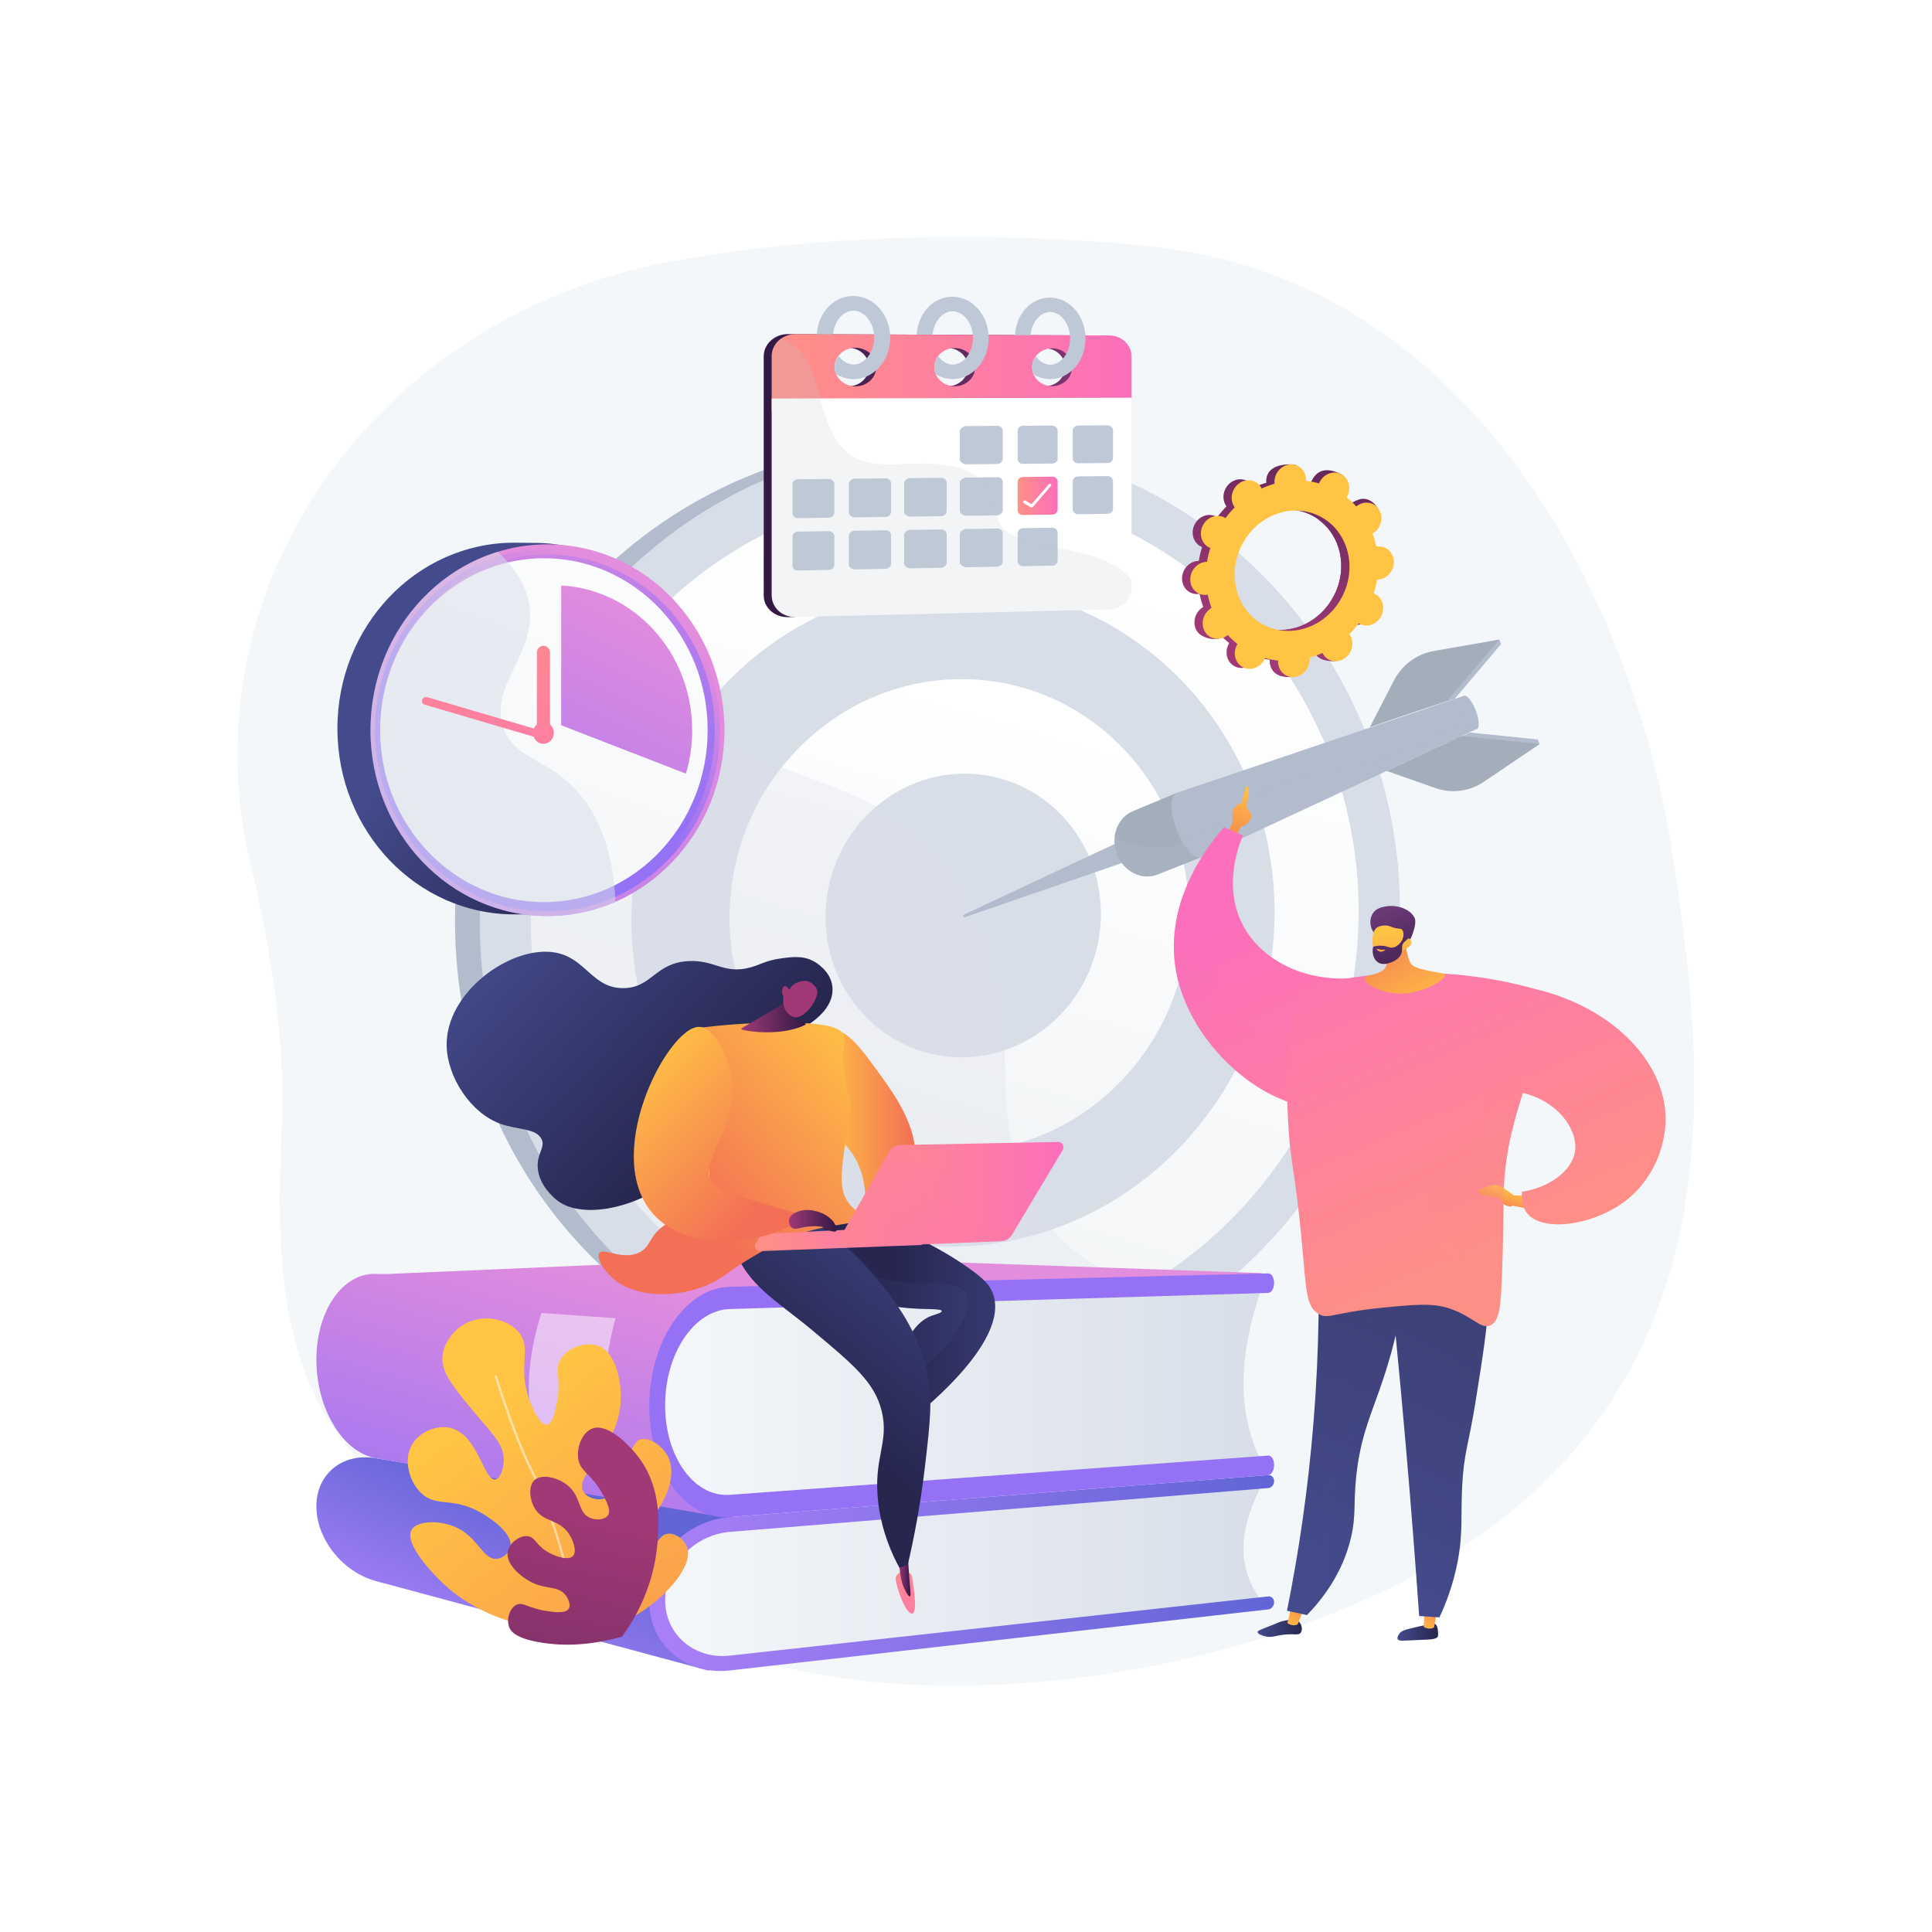 <?xml version="1.0" encoding="utf-8"?>
<!-- Generator: Adobe Illustrator 27.5.0, SVG Export Plug-In . SVG Version: 6.00 Build 0)  -->
<svg version="1.1" xmlns="http://www.w3.org/2000/svg" xmlns:xlink="http://www.w3.org/1999/xlink" x="0px" y="0px"
	 viewBox="0 0 3710 3710" style="enable-background:new 0 0 3710 3710;" xml:space="preserve">
<g id="Background">
	<g>
		<g>
			<rect style="fill:#FFFFFF;" width="3710" height="3710"/>
		</g>
	</g>
</g>
<g id="Illustration">
	<g>
		<path style="fill:#F4F7FA;" d="M3212.417,1643.318c-75.831-496.347-386.736-1106.144-1000.962-1169.96
			c0,0-466.35-56.724-926.069,29.247c-272.844,51.024-512.087,202.911-663.47,421.212
			c-151.385,218.3-201.952,484.487-140.583,738.264c39.859,164.83,66.794,335.423,59.402,504.796
			c-12.865,294.778-5.463,569.931,280.612,745.728c255.432,156.968,576.897,295.407,883.579,319.655
			c208.419,16.479,442.148-10.188,643.024-64.449C3371.661,2891.274,3288.247,2139.664,3212.417,1643.318z"/>
		<g>
			<g>
				<path style="fill:#B2BCCC;" d="M2640.83,1748.481c0,474.706-362.362,884.442-834.281,916.883
					c-501.907,34.502-932.81-366.15-932.81-896.919s430.902-941.157,932.81-917.996
					C2278.468,872.226,2640.83,1273.774,2640.83,1748.481z"/>
				<path style="fill:#D8DEE8;" d="M2688.448,1748.481c0,474.706-362.362,884.442-834.281,916.883
					c-501.907,34.502-932.81-366.15-932.81-896.919s430.902-941.157,932.81-917.996
					C2326.085,872.226,2688.448,1273.774,2688.448,1748.481z"/>
				<g style="opacity:0.3;">
					<path style="fill:#D8DEE8;" d="M2020.223,2361.002c-170.444-193.71-9.383-442.248-187.964-683.567
						c-165.712-223.93-398.954-144.673-578.628-380.733c-38.302-50.323-66.225-104.611-86.141-160.427
						c-152.245,164.752-246.134,386.947-246.134,632.17c0,530.769,430.902,931.421,932.81,896.919
						c173.76-11.945,332.227-74.731,462.819-171.918C2170.788,2480.045,2078.85,2427.632,2020.223,2361.002z"/>
				</g>
				<linearGradient id="SVGID_1_" gradientUnits="userSpaceOnUse" x1="2021.296" y1="1040.17" x2="1354.999" y2="3346.586">
					<stop  offset="0" style="stop-color:#FFFFFF"/>
					<stop  offset="0.996" style="stop-color:#EBEFF2"/>
				</linearGradient>
				<path style="fill:url(#SVGID_1_);" d="M2609.006,1749.378c0,429.504-328.84,798.402-754.84,825.24
					c-450.286,28.367-834.6-332.395-834.6-807.283s384.314-844.334,834.6-826.141
					C2280.166,958.406,2609.006,1319.874,2609.006,1749.378z"/>
				<path style="opacity:0.3;fill:#D8DEE8;" d="M1854.166,2574.618c124.894-7.868,241.179-44.973,343.019-103.828
					c-79.728-24.305-136.367-63.65-176.962-109.787c-170.444-193.71-9.383-442.248-187.964-683.567
					c-165.712-223.93-398.954-144.673-578.628-380.733c-15.827-20.795-29.86-42.281-42.316-64.271
					c-119.429,144.283-191.749,330.85-191.749,534.904C1019.566,2242.222,1403.88,2602.985,1854.166,2574.618z"/>
				<path style="fill:#D8DEE8;" d="M2447.565,1751.202c0,337.644-260.067,624.754-593.399,641.924
					c-348.018,17.926-641.601-262.9-641.601-627.972s293.583-652.531,641.601-642.469
					C2187.497,1132.323,2447.565,1413.558,2447.565,1751.202z"/>
				<path style="opacity:0.3;fill:#D8DEE8;" d="M1832.259,1677.435c-141.367-191.031-331.679-161.476-496.241-295.106
					c-77.493,107.059-123.453,239.485-123.453,382.825c0,365.071,293.583,645.898,641.601,627.972
					c57.961-2.985,113.642-14.1,166.057-32.124h0C1849.779,2167.292,2010.84,1918.754,1832.259,1677.435z"/>
				
					<linearGradient id="SVGID_00000042733885613341621280000015740163202516749488_" gradientUnits="userSpaceOnUse" x1="1956.892" y1="1359.426" x2="1587.089" y2="2639.514">
					<stop  offset="0" style="stop-color:#FFFFFF"/>
					<stop  offset="0.996" style="stop-color:#EBEFF2"/>
				</linearGradient>
				<path style="fill:url(#SVGID_00000042733885613341621280000015740163202516749488_);" d="M2282.621,1753.066
					c0,243.791-188.917,448.983-428.455,458.569c-247.029,9.886-453.029-190.837-453.029-448.61s206-463.151,453.029-458.847
					C2093.704,1308.351,2282.621,1509.275,2282.621,1753.066z"/>
				<path style="opacity:0.3;fill:#D8DEE8;" d="M1501.323,1473.764c-62.568,79.035-100.186,179.701-100.186,289.26
					c0,257.774,206,458.497,453.029,448.611c30.513-1.221,60.185-5.612,88.732-12.824
					c-31.618-161.734,21.534-342.769-110.638-521.376C1736.577,1548.138,1618.633,1519.891,1501.323,1473.764z"/>
				<path style="fill:#D8DEE8;" d="M2114.059,1754.97c0,147.879-115.293,271.048-259.893,275.173
					c-147.296,4.203-268.735-116.291-268.735-269.201c0-152.91,121.438-276.147,268.735-275.273
					C1998.766,1486.527,2114.059,1607.091,2114.059,1754.97z"/>
				<path style="opacity:0.3;fill:#D8DEE8;" d="M1929.138,2016.813c-3.532-110.304-12.255-225.025-96.879-339.379
					c-45.575-61.585-96.165-100.22-149.32-128.789c-59.451,50.553-97.508,126.93-97.508,212.296
					c0,152.91,121.438,273.404,268.735,269.201C1880.298,2029.397,1905.453,2024.752,1929.138,2016.813z"/>
			</g>
			<g>
				<path style="fill:#B2BCCC;" d="M2793.194,1342.212c0.711-0.626-146.868,47.717-146.868,47.717l46.42-89.714
					c15.601-30.152,152.557-66.217,186.354-72.139l3.409,8.846L2793.194,1342.212z"/>
				<path style="fill:#B2BCCC;" d="M2173.423,1650.689l-320.58,110.565c-2.655,0.916-4.403-3.621-1.856-4.816l307.589-144.274
					L2173.423,1650.689z"/>
				<path style="fill:#B2BCCC;" d="M2822.55,1406.62c0.937-0.042-143.827,67.376-143.827,67.376l93.676,32.909
					c31.483,11.06,155.463-58.677,184.073-78.059l-3.409-8.846L2822.55,1406.62z"/>
				<path style="fill:#A4ADBA;" d="M2805.931,1413.269c0.933-0.041-143.175,67.094-143.175,67.094l93.311,32.897
					c31.359,11.056,66.016,6.629,93.74-12.153l106.667-72.261L2805.931,1413.269z"/>
				<path style="fill:#A4ADBA;" d="M2779.631,1345.025c0.708-0.625-149.201,51.457-149.201,51.457l46.161-89.449
					c15.514-30.062,43.755-51.138,76.504-56.877l126.005-22.081L2779.631,1345.025z"/>
				<path style="fill:#A4ADBA;" d="M2308.406,1645.441l-85.811,33.915c-30.151,11.917-64.82-5.549-77.679-38.915l0,0
					c-12.858-33.366,0.794-70.435,30.735-82.897l85.213-35.467L2308.406,1645.441z"/>
				<g style="opacity:0.3;">
					<path style="fill:#B2BCCC;" d="M2229.204,1628.155c-32.945,1.146-62.908-8.208-88.655-21.434
						c-1.26,10.947,0.058,22.541,4.367,33.721l0,0c12.858,33.365,47.527,50.832,77.678,38.915l85.811-33.915l-13.966-36.239
						C2275.09,1620.182,2255.004,1627.257,2229.204,1628.155z"/>
				</g>
				<path style="fill:#B2BCCC;" d="M2835.611,1399.836l-527.205,245.605c-33.588,12.944-81.129-110.418-47.541-123.362
					l550.211-185.909L2835.611,1399.836z"/>
				<g style="opacity:0.3;">
					<path style="fill:#B2BCCC;" d="M2665.422,1453.706c-108.037,37.088-133.622,16.64-225.696,61.643
						c-84.845,41.47-118.974,86.125-167.5,104.386c11.072,18.162,24.471,30.218,36.179,25.707l527.205-245.605l-9.538-24.75
						C2764.583,1414.83,2709.345,1438.628,2665.422,1453.706z"/>
				</g>
				<path style="fill:#B2BCCC;" d="M2833.857,1364.021c6.836,17.739,7.701,33.992,1.94,36.298
					c-5.752,2.302-15.935-10.174-22.752-27.863c-6.817-17.689-7.702-33.933-1.969-36.285
					C2816.817,1333.814,2827.02,1346.282,2833.857,1364.021z"/>
			</g>
		</g>
		<g>
			
				<linearGradient id="SVGID_00000034801231547324970140000013743672133379101574_" gradientUnits="userSpaceOnUse" x1="1552.745" y1="2524.066" x2="1355.919" y2="3202.408">
				<stop  offset="0.004" style="stop-color:#E38DDD"/>
				<stop  offset="1" style="stop-color:#9571F6"/>
			</linearGradient>
			<polygon style="fill:url(#SVGID_00000034801231547324970140000013743672133379101574_);" points="725.461,2447.26 
				1515.29,2412.92 2425.311,2444.807 1527.555,2641.038 			"/>
			<g>
				
					<linearGradient id="SVGID_00000071559825617410092320000002532886087832670107_" gradientUnits="userSpaceOnUse" x1="913.68" y1="3200.906" x2="1052.246" y2="2885.735">
					<stop  offset="0" style="stop-color:#AA80F9"/>
					<stop  offset="0.996" style="stop-color:#6165D7"/>
				</linearGradient>
				<path style="fill:url(#SVGID_00000071559825617410092320000002532886087832670107_);" d="M1361.839,3208.365l-639.776-172.188
					c-64.432-17.341-114.492-81.181-114.492-143.09v-0.68c0-61.909,50.06-103.446,114.492-92.081l686.191,112.291L1361.839,3208.365
					z"/>
				<g>
					
						<linearGradient id="SVGID_00000126321534044048645480000001845697454520035766_" gradientUnits="userSpaceOnUse" x1="1274.686" y1="3020.124" x2="2426.407" y2="3020.124">
						<stop  offset="0" style="stop-color:#F4F7FA"/>
						<stop  offset="0.996" style="stop-color:#D8DEE8"/>
					</linearGradient>
					<path style="fill:url(#SVGID_00000126321534044048645480000001845697454520035766_);" d="M2426.407,3079.055l-1033.743,115.444
						c-64.747,7.23-117.979-37.921-117.979-100.951v-42.759c0-63.03,53.231-118.363,117.979-123.517l1033.743-82.284
						C2380.664,2930.146,2370.11,3009.814,2426.407,3079.055z"/>
					
						<linearGradient id="SVGID_00000130621024577614093450000012391232157930134925_" gradientUnits="userSpaceOnUse" x1="1246.893" y1="3020.669" x2="2446.662" y2="3020.669">
						<stop  offset="0" style="stop-color:#AA80F9"/>
						<stop  offset="0.996" style="stop-color:#6165D7"/>
					</linearGradient>
					<path style="fill:url(#SVGID_00000130621024577614093450000012391232157930134925_);" d="M2435.404,3090.519l-1034.077,117.25
						c-84.452,9.575-154.434-49.576-154.434-132.036v-0.906c0-82.46,69.982-155.004,154.434-161.591l1034.077-80.652
						c6.222-0.485,11.258,4.696,11.258,11.571c0,6.875-5.036,12.859-11.258,13.365l-1034.077,84.191
						c-67.94,5.531-124.037,63.98-124.037,130.209v0.903c0,66.229,56.097,113.943,124.037,106.472l1034.077-113.712
						c6.222-0.684,11.258,4.336,11.258,11.211C2446.662,3083.668,2441.626,3089.813,2435.404,3090.519z"/>
				</g>
			</g>
			<g>
				
					<linearGradient id="SVGID_00000174563166191675140490000007540202474086351257_" gradientUnits="userSpaceOnUse" x1="1100.207" y1="2392.76" x2="903.382" y2="3071.101">
					<stop  offset="0.004" style="stop-color:#E38DDD"/>
					<stop  offset="1" style="stop-color:#9571F6"/>
				</linearGradient>
				<path style="fill:url(#SVGID_00000174563166191675140490000007540202474086351257_);" d="M1388.716,2913.311l-666.654-112.985
					c-64.432-11.365-114.492-95.822-114.492-188.779v-1.021c0-92.958,50.06-166.724,114.492-164.331l707.188,26.269
					L1388.716,2913.311z"/>
				<g>
					
						<linearGradient id="SVGID_00000106856055254451892620000000452970051208553604_" gradientUnits="userSpaceOnUse" x1="1274.686" y1="2675.871" x2="2426.407" y2="2675.871">
						<stop  offset="0" style="stop-color:#F4F7FA"/>
						<stop  offset="0.996" style="stop-color:#D8DEE8"/>
					</linearGradient>
					<path style="fill:url(#SVGID_00000106856055254451892620000000452970051208553604_);" d="M2426.407,2814.541l-975.807,73.601
						c-96.239,7.259-175.914-63.453-175.914-158.093v-64.203c0-94.64,79.676-173.533,175.914-176.157l975.807-26.602
						C2380.516,2590.69,2370.259,2710.177,2426.407,2814.541z"/>
					
						<linearGradient id="SVGID_00000031888341027407022710000016546975170442391217_" gradientUnits="userSpaceOnUse" x1="2198.948" y1="3590.526" x2="2016.183" y2="3079.72">
						<stop  offset="0.004" style="stop-color:#E38DDD"/>
						<stop  offset="1" style="stop-color:#9571F6"/>
					</linearGradient>
					<path style="fill:url(#SVGID_00000031888341027407022710000016546975170442391217_);" d="M2435.404,2832.583l-1034.077,80.652
						c-84.452,6.587-154.434-88.686-154.434-212.5v-1.361c0-123.815,69.982-226.285,154.434-228.383l1034.077-25.7
						c6.222-0.155,11.258,8.089,11.258,18.412s-5.036,18.843-11.258,19.03l-1034.077,31.013
						c-67.94,2.037-124.037,84.623-124.037,184.068v1.356c0,99.444,56.097,176.261,124.037,171.311l1034.077-75.34
						c6.222-0.453,11.258,7.549,11.258,17.872C2446.662,2823.336,2441.626,2832.098,2435.404,2832.583z"/>
				</g>
			</g>
			<path style="opacity:0.5;fill:#FFFFFF;" d="M1181.989,2820.15l-142.501-24.903c-33.275-90.823-30.774-174.255,0-273.972
				l142.501,10.13C1152.781,2636.338,1157.203,2731.385,1181.989,2820.15z"/>
		</g>
		<g>
			
				<linearGradient id="SVGID_00000114057841064843590430000013294788838574827669_" gradientUnits="userSpaceOnUse" x1="833.918" y1="1301.523" x2="1256.396" y2="1546.117">
				<stop  offset="0" style="stop-color:#444B8C"/>
				<stop  offset="0.996" style="stop-color:#26264F"/>
			</linearGradient>
			<path style="fill:url(#SVGID_00000114057841064843590430000013294788838574827669_);" d="M1327.667,1398.169
				c0.429,194.107-102.747,352.514-286.493,357.724c-2.84,0.08-49.734-0.008-52.591-0.001
				c-187.706,0.457-340.225-158.96-340.66-356.068c-0.435-197.108,151.378-357.266,339.084-357.723
				c4.389-0.011,45.592,0.396,49.941,0.559C1218.596,1049.45,1327.242,1205.67,1327.667,1398.169z"/>
			
				<linearGradient id="SVGID_00000172406771168477332320000009959249652352075194_" gradientUnits="userSpaceOnUse" x1="1191.765" y1="1191.214" x2="511.964" y2="2212.513">
				<stop  offset="0.004" style="stop-color:#E38DDD"/>
				<stop  offset="1" style="stop-color:#9571F6"/>
			</linearGradient>
			
				<ellipse style="fill:url(#SVGID_00000172406771168477332320000009959249652352075194_);" cx="1051.336" cy="1402.187" rx="339.873" ry="356.896"/>
			
				<linearGradient id="SVGID_00000007386249085640465240000009152276843536536725_" gradientUnits="userSpaceOnUse" x1="1224.402" y1="1160.165" x2="1020.173" y2="1445.766">
				<stop  offset="0.004" style="stop-color:#E38DDD"/>
				<stop  offset="1" style="stop-color:#9571F6"/>
			</linearGradient>
			
				<ellipse style="fill:url(#SVGID_00000007386249085640465240000009152276843536536725_);" cx="1051.336" cy="1402.187" rx="331.31" ry="347.905"/>
			
				<linearGradient id="SVGID_00000169543826098878647760000007402482015582172843_" gradientUnits="userSpaceOnUse" x1="838.802" y1="833.576" x2="1146.575" y2="1656.989">
				<stop  offset="0.004" style="stop-color:#E38DDD"/>
				<stop  offset="1" style="stop-color:#9571F6"/>
			</linearGradient>
			
				<ellipse style="fill:url(#SVGID_00000169543826098878647760000007402482015582172843_);" cx="1051.336" cy="1402.187" rx="321.308" ry="337.402"/>
			
				<linearGradient id="SVGID_00000062159080343584383810000009035335618648951231_" gradientUnits="userSpaceOnUse" x1="653.388" y1="2456.238" x2="1266.259" y2="804.406">
				<stop  offset="0.004" style="stop-color:#EBEFF2"/>
				<stop  offset="1" style="stop-color:#FFFFFF"/>
			</linearGradient>
			
				<ellipse style="fill:url(#SVGID_00000062159080343584383810000009035335618648951231_);" cx="1044.467" cy="1402.187" rx="314.44" ry="330.189"/>
			<g>
				
					<linearGradient id="SVGID_00000177444769884725197880000009094284359492335274_" gradientUnits="userSpaceOnUse" x1="1271.38" y1="1156.228" x2="906.814" y2="1889.503">
					<stop  offset="0.004" style="stop-color:#E38DDD"/>
					<stop  offset="1" style="stop-color:#9571F6"/>
				</linearGradient>
				<path style="fill:url(#SVGID_00000177444769884725197880000009094284359492335274_);" d="M1077.666,1392.731l239.522,92.881
					c7.798-26.24,12.003-54.146,12.003-83.084c0-149.003-111.408-270.68-251.525-278.193V1392.731z"/>
			</g>
			<g style="opacity:0.54;">
				<path style="fill:#D8DEE8;" d="M965.517,1394.696c-24.867-80.534,65.038-138.653,50.863-232.522
					c-6.255-41.421-30.595-75.359-60.528-102.586c-141.513,43.417-244.746,180.844-244.387,343.427
					c0.435,197.108,152.954,356.525,340.66,356.068c46.024-0.112,89.881-9.846,129.874-27.351
					c-5.795-113.912-40.737-178.258-77.896-217.025C1046.833,1454.959,984.478,1456.105,965.517,1394.696z"/>
			</g>
			
				<linearGradient id="SVGID_00000170977241772676904760000004193357919869481377_" gradientUnits="userSpaceOnUse" x1="870.778" y1="1085.212" x2="1262.342" y2="1815.165">
				<stop  offset="0" style="stop-color:#FF9085"/>
				<stop  offset="1" style="stop-color:#FB6FBB"/>
			</linearGradient>
			
				<ellipse style="fill:url(#SVGID_00000170977241772676904760000004193357919869481377_);" cx="1043.583" cy="1407.356" rx="19.992" ry="20.994"/>
			
				<linearGradient id="SVGID_00000124144411899308795840000017348996378364753309_" gradientUnits="userSpaceOnUse" x1="905.467" y1="1066.603" x2="1297.032" y2="1796.557">
				<stop  offset="0" style="stop-color:#FF9085"/>
				<stop  offset="1" style="stop-color:#FB6FBB"/>
			</linearGradient>
			<path style="fill:url(#SVGID_00000124144411899308795840000017348996378364753309_);" d="M1043.583,1240.054
				c-6.978,0-12.634,5.94-12.634,13.267v141.517c0,7.327,5.656,13.267,12.634,13.267c6.978,0,12.634-5.94,12.634-13.267v-141.517
				C1056.218,1245.994,1050.561,1240.054,1043.583,1240.054z"/>
			
				<linearGradient id="SVGID_00000088113119724323642320000000900262329070140820_" gradientUnits="userSpaceOnUse" x1="497.627" y1="571.169" x2="1392.062" y2="2238.57">
				<stop  offset="0" style="stop-color:#FF9085"/>
				<stop  offset="1" style="stop-color:#FB6FBB"/>
			</linearGradient>
			<path style="fill:url(#SVGID_00000088113119724323642320000000900262329070140820_);" d="M1046.848,1405.374l-226.362-66.549
				c-3.99-1.218-8.374,0.994-9.792,4.941c-1.418,3.947,0.667,8.134,4.657,9.352l226.362,66.549c3.99,1.218,8.373-0.994,9.792-4.941
				C1052.923,1410.78,1050.838,1406.593,1046.848,1405.374z"/>
		</g>
		<g>
			<g>
				
					<linearGradient id="SVGID_00000139289579504077719710000015572056303889416120_" gradientUnits="userSpaceOnUse" x1="1466.572" y1="913.323" x2="2160.001" y2="913.323">
					<stop  offset="0" style="stop-color:#311944"/>
					<stop  offset="1" style="stop-color:#893976"/>
				</linearGradient>
				<path style="fill:url(#SVGID_00000139289579504077719710000015572056303889416120_);" d="M2160.001,685.372
					c0-22.67-19.387-41.123-43.244-41.227l-603.489-2.6c-25.492-0.111-46.695,18.882-46.695,42.397v459.677
					c0,23.515,21.133,42.076,46.626,41.467l13.797-0.367l0.65-1.02l588.662-20.786c23.857-0.577,43.693-11.707,43.693-34.378
					V685.372z M1628.711,741.898c-22.117,0.019-40.085-16.602-40.085-37.123c0-20.522,17.968-37.104,40.085-37.038
					c22.066,0.066,39.919,16.687,39.919,37.123C1668.63,725.296,1650.777,741.878,1628.711,741.898z M1819.673,741.731
					c-21.678,0.019-39.289-16.436-39.289-36.752s17.612-36.734,39.289-36.669c21.628,0.065,39.127,16.52,39.127,36.752
					S1841.302,741.712,1819.673,741.731z M2006.862,741.567c-21.251,0.019-38.516-16.273-38.516-36.389
					c0-20.115,17.265-36.37,38.516-36.307c21.203,0.064,38.359,16.356,38.359,36.388
					C2045.22,725.293,2028.065,741.549,2006.862,741.567z"/>
				
					<linearGradient id="SVGID_00000001635511866852979800000016697384637029507744_" gradientUnits="userSpaceOnUse" x1="1481.903" y1="715.447" x2="2172.977" y2="715.447">
					<stop  offset="0" style="stop-color:#FF9085"/>
					<stop  offset="1" style="stop-color:#FB6FBB"/>
				</linearGradient>
				<path style="fill:url(#SVGID_00000001635511866852979800000016697384637029507744_);" d="M2172.977,767.018v-82.112
					c0-22.649-18.856-40.62-42.675-40.723l-602.065-2.6c-10.726-0.047-20.738,3.103-28.602,8.777
					c-10.733,7.733-17.732,19.581-17.732,33.135v105.819L2172.977,767.018z M2020.414,668.912
					c21.169,0.064,38.312,16.336,38.312,36.372c0,20.015-17.143,36.25-38.312,36.269c-21.217,0.018-38.47-16.254-38.47-36.351
					C1981.944,685.084,1999.197,668.849,2020.414,668.912z M1833.498,668.352c21.591,0.065,39.078,16.499,39.078,36.734
					c0,20.214-17.486,36.611-39.078,36.63c-21.643,0.019-39.243-16.416-39.243-36.713
					C1794.255,684.683,1811.855,668.287,1833.498,668.352z M1642.814,667.779c22.03,0.066,39.87,16.666,39.87,37.105
					c0,20.417-17.84,36.979-39.87,36.998c-22.08,0.019-40.036-16.581-40.036-37.083
					C1602.777,684.275,1620.734,667.713,1642.814,667.779z"/>
				<path style="fill:#FFFFFF;" d="M1481.903,765.273v377.948c0,23.493,19.943,42.101,45.395,41.493l602.654-14.374
					c23.826-0.569,43.025-19.371,43.025-42.03V763.781L1481.903,765.273z"/>
				<g>
					<path style="fill:#BFC8D6;" d="M1925.546,827.452c0-5.335-4.049-9.629-9.719-9.601l-59.91,0.33
						c-5.707,0.028-12.813,4.44-12.813,9.795v54.061c0,5.356,7.381,9.622,13.088,9.572l58.251-0.529
						c5.669-0.05,11.103-4.439,11.103-9.774V827.452z"/>
					<path style="fill:#BFC8D6;" d="M2030.983,826.873c0-5.306-4.704-9.569-10.312-9.542l-56.518,0.305
						c-5.645,0.028-9.941,4.394-9.941,9.721v53.771c0,5.327,4.22,9.589,9.865,9.54l56.771-0.518
						c5.608-0.049,10.135-4.409,10.135-9.715V826.873z"/>
					<path style="fill:#BFC8D6;" d="M2137.326,826.306c0-5.276-4.921-9.519-10.466-9.491l-56.507,0.259
						c-5.581,0.027-10.457,4.326-10.457,9.623v53.466c0,5.297,4.665,9.576,10.246,9.527l56.646-0.49
						c5.545-0.049,10.538-4.361,10.538-9.637V826.306z"/>
					<path style="fill:#BFC8D6;" d="M1925.546,925.954c0-5.335-4.049-9.607-9.719-9.55l-59.91,0.617
						c-5.707,0.058-12.813,4.481-12.813,9.837v54.061c0,5.356,7.381,9.609,13.088,9.529l58.251-0.821
						c5.669-0.08,11.103-4.484,11.103-9.82V925.954z"/>
					
						<linearGradient id="SVGID_00000177459315229969672330000016940319069749335455_" gradientUnits="userSpaceOnUse" x1="1954.212" y1="952.156" x2="2030.983" y2="952.156">
						<stop  offset="0" style="stop-color:#FF9085"/>
						<stop  offset="1" style="stop-color:#FB6FBB"/>
					</linearGradient>
					<path style="fill:url(#SVGID_00000177459315229969672330000016940319069749335455_);" d="M2030.983,924.839
						c0-5.306-4.704-9.552-10.312-9.495l-56.518,0.596c-5.645,0.057-9.941,4.441-9.941,9.768v53.771c0,5.327,4.22,9.568,9.865,9.489
						l56.771-0.808c5.608-0.079,10.135-4.455,10.135-9.761V924.839z"/>
					<path style="fill:#BFC8D6;" d="M2137.326,923.716c0-5.276-4.921-9.5-10.466-9.444l-56.507,0.547
						c-5.581,0.057-10.457,4.374-10.457,9.67v53.466c0,5.297,4.665,9.555,10.246,9.477l56.646-0.777
						c5.545-0.078,10.538-4.407,10.538-9.683V923.716z"/>
					<path style="fill:#BFC8D6;" d="M1602.151,929.476c0-5.426-5.166-9.799-11.033-9.74l-58.996,0.557
						c-5.907,0.06-10.269,4.481-10.269,9.93v55.012c0,5.45,4.152,9.835,10.06,9.752l59.525-0.797
						c5.867-0.082,10.713-4.512,10.713-9.938V929.476z"/>
					<path style="fill:#BFC8D6;" d="M1711.087,928.238c0-5.396-4.231-9.714-10.031-9.656l-59.579,0.604
						c-5.839,0.059-11.406,4.507-11.406,9.925v54.689c0,5.418,5.803,9.742,11.642,9.66l58.808-0.831
						c5.8-0.081,10.567-4.528,10.567-9.924V928.238z"/>
					<path style="fill:#BFC8D6;" d="M1817.848,927.213c0-5.365-4.358-9.715-10.093-9.657l-59.633,0.58
						c-5.773,0.059-11.999,4.464-11.999,9.852v54.38c0,5.387,6.37,9.678,12.144,9.597l58.641-0.773
						c5.735-0.08,10.94-4.453,10.94-9.819V927.213z"/>
					<path style="fill:#BFC8D6;" d="M1925.546,1024.456c0-5.335-4.049-9.586-9.719-9.499l-59.91,0.905
						c-5.707,0.088-12.813,4.522-12.813,9.878v54.061c0,5.356,7.381,9.596,13.088,9.486l58.251-1.113
						c5.669-0.109,11.103-4.53,11.103-9.865V1024.456z"/>
					<path style="fill:#BFC8D6;" d="M2030.983,1022.805c0-5.306-4.704-9.535-10.312-9.448l-56.518,0.887
						c-5.645,0.087-9.941,4.489-9.941,9.816v53.771c0,5.327,4.22,9.547,9.865,9.438l56.771-1.097
						c5.608-0.108,10.135-4.5,10.135-9.806V1022.805z"/>
					<path style="fill:#BFC8D6;" d="M1602.151,1029.667c0-5.427-5.166-9.771-11.033-9.681l-58.996,0.87
						c-5.907,0.091-10.269,4.539-10.269,9.989v55.012c0,5.45,4.152,9.809,10.06,9.695l59.525-1.112
						c5.867-0.113,10.713-4.571,10.713-9.997V1029.667z"/>
					<path style="fill:#BFC8D6;" d="M1711.087,1027.863c0-5.396-4.231-9.693-10.031-9.603l-59.579,0.907
						c-5.839,0.09-11.406,4.558-11.406,9.976v54.689c0,5.418,5.803,9.72,11.642,9.607l58.808-1.134
						c5.8-0.112,10.567-4.579,10.567-9.975V1027.863z"/>
					<path style="fill:#BFC8D6;" d="M1817.848,1026.277c0-5.365-4.358-9.691-10.093-9.603l-59.633,0.879
						c-5.773,0.089-11.999,4.514-11.999,9.901v54.38c0,5.387,6.37,9.658,12.144,9.547l58.641-1.074
						c5.735-0.11,10.94-4.505,10.94-9.87V1026.277z"/>
				</g>
				<path style="fill:#BFC8D6;" d="M1639.095,568.403c-37.112-0.304-67.737,30.373-70.695,73.369l31.252,0.136
					c2.553-25.753,19.587-45.422,39.443-45.289c21.495,0.144,39.618,23.791,39.618,51.773c0,27.981-18.122,51.54-39.618,51.511
					c-11.179-0.015-21.461-6.458-28.777-16.549c-4.238,5.85-11.54,19.216-4.627,35.233c9.97,6.051,21.345,9.483,33.404,9.481
					c38.898-0.006,70.427-35.63,70.427-79.549C1709.522,604.599,1677.993,568.721,1639.095,568.403z"/>
				<path style="fill:#BFC8D6;" d="M1829.521,569.867c-36.39-0.298-66.417,30.08-69.317,72.655l30.643,0.133
					c2.503-25.501,19.205-44.979,38.675-44.848c21.077,0.142,38.848,23.556,38.848,51.266c0,27.708-17.771,51.037-38.848,51.01
					c-10.962-0.015-21.043-6.395-28.217-16.386c-4.156,5.793-11.315,19.029-4.537,34.889c9.776,5.991,20.929,9.39,32.754,9.388
					c38.142-0.006,69.059-35.283,69.059-78.774C1898.58,605.706,1867.663,570.18,1829.521,569.867z"/>
				<path style="fill:#BFC8D6;" d="M2016.84,571.499c-35.659-0.292-65.083,29.781-67.925,71.926l30.026,0.13
					c2.453-25.244,18.82-44.526,37.898-44.398c20.655,0.139,38.07,23.317,38.07,50.748c0,27.43-17.415,50.524-38.07,50.497
					c-10.742-0.014-20.621-6.33-27.651-16.221c-4.072,5.734-11.088,18.837-4.446,34.536c9.579,5.931,20.509,9.295,32.097,9.293
					c37.378-0.006,67.677-34.929,67.677-77.983C2084.517,606.973,2054.218,571.806,2016.84,571.499z"/>
				<path style="opacity:0.2;fill:#BFC8D6;" d="M2172.977,1113.404v14.916c0,22.649-18.856,41.464-42.675,42.033l-602.657,14.357
					c-25.442,0.608-45.742-17.995-45.742-41.478V683.494c0-13.554,6.822-25.628,17.555-33.361
					c23.356,7.348,53.5,29.226,68.968,91.074c27.322,109.184,50.883,155.562,157.02,150.272
					c68.327-3.407,120.981-1.81,153.913,26.631c17.716,15.276,29.784,38.37,35.514,72.665c3.354,20.075,18.378,32.594,39.859,41.555
					c21.068,8.819,48.502,14.213,77.11,20.063C2084.54,1063.138,2143.8,1075.399,2172.977,1113.404z"/>
			</g>
			<g>
				<path style="fill:#FFFFFF;" d="M1981.218,974.715c-0.574,0.056-1.151-0.058-1.647-0.359l-13.593-8.263
					c-1.261-0.767-1.543-2.453-0.629-3.766c0.915-1.314,2.677-1.755,3.937-0.988l11.552,7.032l32.997-38.332
					c1.037-1.205,2.799-1.445,3.933-0.535c1.134,0.909,1.213,2.624,0.176,3.829l-34.652,40.291
					C1982.741,974.263,1981.982,974.64,1981.218,974.715z"/>
			</g>
		</g>
		<g>
			
				<linearGradient id="SVGID_00000116236779247641899710000015869988957842693526_" gradientUnits="userSpaceOnUse" x1="3622.791" y1="1508.255" x2="3671.398" y2="1656.609" gradientTransform="matrix(-1 0 0 1 6025.82 0)">
				<stop  offset="0" style="stop-color:#FFC444"/>
				<stop  offset="0.996" style="stop-color:#F36F56"/>
			</linearGradient>
			<path style="fill:url(#SVGID_00000116236779247641899710000015869988957842693526_);" d="M2372.404,1607.753l10.97-20.641
				c0,0,10.092-2.081,14.668-9.293c4.576-7.213,4.576-7.213,4.576-7.213s2.289-7.576-6.018-15.798
				c-1.877-1.858-2.848-4.452-2.469-7.065c1.14-7.849,3.455-23.908,3.911-28.016c0.303-2.717-0.806-5.957-2.004-8.539
				c-0.817-1.758-3.361-1.578-3.869,0.293l-8.796,32.362c0,0-7.047-1.777-9.468,4.149c0,0-6.092,3.635-7.004,9.969
				c-0.913,6.335,0.011,21.646,0.011,21.646l-9.654,21.777L2372.404,1607.753z"/>
			
				<linearGradient id="SVGID_00000157288447547582321030000017975099474346529676_" gradientUnits="userSpaceOnUse" x1="3236.35" y1="2635.481" x2="3622.805" y2="1742.533" gradientTransform="matrix(-1 0 0 1 6025.82 0)">
				<stop  offset="0" style="stop-color:#FF9085"/>
				<stop  offset="1" style="stop-color:#FB6FBB"/>
			</linearGradient>
			<path style="fill:url(#SVGID_00000157288447547582321030000017975099474346529676_);" d="M2386.829,1604.326
				c-6.018,13.963-39.579,95.28-0.851,170.764c43.187,84.175,159.397,128.215,275.672,90.234
				c0.911,15.044,10.474,205.399-83.011,250.844c-100.385,48.799-289.357-84.039-320.211-250.844
				c-26.4-142.728,75.408-258.279,91.9-276.43C2362.494,1594.038,2374.662,1599.182,2386.829,1604.326z"/>
			
				<linearGradient id="SVGID_00000160172287066661816380000008105875874741307062_" gradientUnits="userSpaceOnUse" x1="-585.625" y1="3357.331" x2="-508.365" y2="3357.331" gradientTransform="matrix(0.996 0.09 -0.09 0.996 3569.273 -160.454)">
				<stop  offset="0" style="stop-color:#444B8C"/>
				<stop  offset="0.996" style="stop-color:#26264F"/>
			</linearGradient>
			<path style="fill:url(#SVGID_00000160172287066661816380000008105875874741307062_);" d="M2757.075,3119.487
				c4.008,3.685,4.262,12.293,4.427,17.919c0.075,2.513,0.112,3.771-0.221,4.637c-2.43,6.316-14.961,6.231-34.668,7.038
				c-31.144,1.276-40.502,3.15-42.644-1.603c-2.007-4.455,3.918-11.188,4.583-11.929c3.581-3.986,7.756-5.261,15.806-7.377
				c14.895-3.916,24.922-5.946,27.957-6.561C2751.273,3117.768,2754.443,3117.068,2757.075,3119.487z"/>
			
				<linearGradient id="SVGID_00000163066359540854503120000009394035368026944133_" gradientUnits="userSpaceOnUse" x1="-1031.471" y1="3274.168" x2="-997.574" y2="3204.01" gradientTransform="matrix(0.998 0.069 -0.069 0.998 3985.199 -60.669)">
				<stop  offset="0" style="stop-color:#FFC444"/>
				<stop  offset="0.996" style="stop-color:#F36F56"/>
			</linearGradient>
			<path style="fill:url(#SVGID_00000163066359540854503120000009394035368026944133_);" d="M2735.232,3088.431l-1.214,35.45
				c0.97,1.658,11.731,6.208,19.827,1.38l6.11-35.109L2735.232,3088.431z"/>
			
				<linearGradient id="SVGID_00000132083409867070237830000002704982667970692767_" gradientUnits="userSpaceOnUse" x1="-891.579" y1="3601.396" x2="-809.496" y2="3601.396" gradientTransform="matrix(0.977 0.213 -0.213 0.977 4057.768 -210.656)">
				<stop  offset="0" style="stop-color:#444B8C"/>
				<stop  offset="0.996" style="stop-color:#26264F"/>
			</linearGradient>
			<path style="fill:url(#SVGID_00000132083409867070237830000002704982667970692767_);" d="M2494.738,3114.586
				c5.354,5.315,7.056,15.535,2.929,20.836c-4.056,5.211-10.755,1.823-29.157,3.357c-19.711,1.645-24.617,6.583-38.232,3.598
				c-5.5-1.208-15.268-4.332-15.293-8.212c-0.018-2.729,4.781-4.394,20.768-10.717c22.693-8.974,22.569-9.392,27.432-10.467
				C2475.4,3110.281,2487.665,3107.57,2494.738,3114.586z"/>
			
				<linearGradient id="SVGID_00000107584087394398501250000012775769034298820746_" gradientUnits="userSpaceOnUse" x1="-1093.122" y1="3451.836" x2="-1058.508" y2="3380.193" gradientTransform="matrix(0.989 0.145 -0.145 0.989 4051.24 -128.668)">
				<stop  offset="0" style="stop-color:#FFC444"/>
				<stop  offset="0.996" style="stop-color:#F36F56"/>
			</linearGradient>
			<path style="fill:url(#SVGID_00000107584087394398501250000012775769034298820746_);" d="M2480.368,3083.06l-8.144,33.469
				c0.843,1.727,11.224,7.083,19.665,2.888l12.999-32.757L2480.368,3083.06z"/>
			
				<linearGradient id="SVGID_00000013877675761763027930000008307093175896838037_" gradientUnits="userSpaceOnUse" x1="3979.58" y1="2793.974" x2="3760.648" y2="2300.449" gradientTransform="matrix(-0.999 0.053 0.053 0.999 6263.4 -19.3)">
				<stop  offset="0" style="stop-color:#444B8C"/>
				<stop  offset="0.996" style="stop-color:#3E4177"/>
			</linearGradient>
			<path style="fill:url(#SVGID_00000013877675761763027930000008307093175896838037_);" d="M2529.829,2356.927
				c4.493,110.779,3.585,235.655-7.32,371.854c-10.776,134.612-29.433,256.719-51.147,364.376
				c12.816,2.725,25.631,5.45,38.448,8.174c30.458-31.6,68.381-80.809,84.342-148.339c9.906-41.913,4.737-62.904,9.708-114.071
				c7.915-81.471,30.427-125.135,52.552-191.673c19.882-59.791,42.49-147.19,50.938-262.852
				C2648.175,2375.24,2589.002,2366.083,2529.829,2356.927z"/>
			
				<linearGradient id="SVGID_00000173847974428607013610000002205131489926206874_" gradientUnits="userSpaceOnUse" x1="3945.629" y1="2809.034" x2="3726.698" y2="2315.51" gradientTransform="matrix(-0.999 0.053 0.053 0.999 6263.4 -19.3)">
				<stop  offset="0" style="stop-color:#444B8C"/>
				<stop  offset="0.996" style="stop-color:#3E4177"/>
			</linearGradient>
			<path style="opacity:0.3;fill:url(#SVGID_00000173847974428607013610000002205131489926206874_);" d="M2547.53,2874.646
				c14.112-55.886,41.298-70.664,42.267-123.417c0.685-37.314-12.724-40.365-11.835-76.08c1.35-54.174,33.085-82.579,49.03-116.656
				c16.838-35.989,23.29-93.797-22.091-189.951c34.149,5.285,68.299,10.57,102.449,15.853
				c-8.448,115.661-31.056,203.061-50.938,262.851c-22.125,66.539-44.637,110.203-52.552,191.673
				c-4.971,51.167,0.198,72.158-9.708,114.07c-15.961,67.531-53.884,116.74-84.342,148.341c-3.26-0.694-6.52-1.385-9.779-2.079
				c32.925-39.301,44.544-74.399,47.499-102.878C2552.338,2950.04,2533.302,2930.995,2547.53,2874.646z"/>
			
				<linearGradient id="SVGID_00000131328799522304800750000003380596506555758014_" gradientUnits="userSpaceOnUse" x1="3413.936" y1="3161.75" x2="3194.999" y2="2668.213" gradientTransform="matrix(-0.998 -0.069 -0.069 0.998 6186.713 92.986)">
				<stop  offset="0" style="stop-color:#444B8C"/>
				<stop  offset="0.996" style="stop-color:#3E4177"/>
			</linearGradient>
			<path style="fill:url(#SVGID_00000131328799522304800750000003380596506555758014_);" d="M2657.924,2350.002
				c15.252,140.382,29.271,283.459,41.884,429.158c9.467,109.333,17.897,217.328,25.36,323.947
				c12.99,0.904,25.982,1.809,38.973,2.712c11.23-23.884,25.898-60.265,34.816-106.368c10.831-55.994,5.887-88.638,8.872-146.23
				c3.351-64.595,12.454-79.114,25.575-161.074c26.632-166.336,39.949-249.505-2.287-298.542
				C2817.408,2377.685,2774.982,2338.179,2657.924,2350.002z"/>
			
				<linearGradient id="SVGID_00000052813210183325999480000006341437881218544556_" gradientUnits="userSpaceOnUse" x1="3296.488" y1="2661.509" x2="3682.944" y2="1768.562" gradientTransform="matrix(-1 0 0 1 6025.82 0)">
				<stop  offset="0" style="stop-color:#FF9085"/>
				<stop  offset="1" style="stop-color:#FB6FBB"/>
			</linearGradient>
			<path style="opacity:0.3;fill:url(#SVGID_00000052813210183325999480000006341437881218544556_);" d="M2274.967,1710.74
				c0.622,17.182,4.127,31.368,8.82,43.002c16.99,42.115,57.42,72.839,49.029,120.037c-4.193,23.588-17.127,31.863-11.834,49.03
				c7.501,24.332,38.258,23.19,71.007,50.719c29.053,24.421,30.688,47.042,45.648,67.626
				c20.259,27.877,66.009,53.373,176.898,45.281c-9.849,12.507-21.665,22.816-35.896,29.735
				c-100.385,48.799-289.358-84.039-320.212-250.844C2247.798,1807.858,2257.966,1754.812,2274.967,1710.74z"/>
			
				<linearGradient id="SVGID_00000085953493064815857750000005095454015887790738_" gradientUnits="userSpaceOnUse" x1="3170.085" y1="2441.347" x2="3504.834" y2="1667.874" gradientTransform="matrix(-1 0 0 1 6025.82 0)">
				<stop  offset="0" style="stop-color:#FF9085"/>
				<stop  offset="1" style="stop-color:#FB6FBB"/>
			</linearGradient>
			<path style="fill:url(#SVGID_00000085953493064815857750000005095454015887790738_);" d="M2994.366,1913.468
				c-70.175-23.792-177.249-50.157-308.202-44.761c-75.861,3.126-141.08,16.142-192.755,30.618
				c-6.987,39.076-13.974,78.154-20.96,117.229c-1.607,39.181-2.125,92.255,2.278,154.963c4.402,62.705,8.711,63.649,18.796,152.163
				c16.441,144.314,9.565,182.017,38.568,199.353c18.864,11.275,25.688-2.336,121.952-11.877c64.55-6.398,97.492-9.371,130.18,1.691
				c44.513,15.062,59.408,40.35,77.771,32.123c17.609-7.892,19.851-38.293,21.978-91.296c3.281-81.764,3.079-137.339,3.382-157.231
				c1.388-91.273,24.5-160.963,54.101-250.216C2959.967,1990.402,2979.467,1945.223,2994.366,1913.468z"/>
			<g>
				
					<linearGradient id="SVGID_00000047771932054483888480000005557980937421051316_" gradientUnits="userSpaceOnUse" x1="3741.369" y1="520.277" x2="3749.987" y2="290.736" gradientTransform="matrix(-0.894 0.447 0.447 0.894 5854.793 -182.996)">
					<stop  offset="0" style="stop-color:#FFC444"/>
					<stop  offset="0.996" style="stop-color:#F36F56"/>
				</linearGradient>
				<path style="fill:url(#SVGID_00000047771932054483888480000005557980937421051316_);" d="M2694.835,1778.287
					c1.032,22.948,4.563,41.003,7.649,53.332c3.535,14.126,5.73,17.707,8.44,20.563c4.079,4.3,10.099,7.767,43.404,14.163
					c18.123,3.479,20.418,3.236,20.908,4.989c2.388,8.557-44.809,40.673-95.579,36.251c-31.072-2.705-60.071-18.802-58.842-28.133
					c1.237-9.391,32.308-6.047,40.592-23.36c5.761-12.043-2.285-28.274-11.483-41.581
					C2657.302,1798.714,2687.459,1794.081,2694.835,1778.287z"/>
				<g>
					
						<linearGradient id="SVGID_00000142152621516325335290000011955754945933253513_" gradientUnits="userSpaceOnUse" x1="-1586.12" y1="1564.095" x2="-1644.547" y2="1415.703" gradientTransform="matrix(0.999 -0.05 0.05 0.999 4236.236 252.477)">
						<stop  offset="0" style="stop-color:#311944"/>
						<stop  offset="1" style="stop-color:#6B3976"/>
					</linearGradient>
					<path style="fill:url(#SVGID_00000142152621516325335290000011955754945933253513_);" d="M2638.08,1790.412
						c-7.795-9.279-9.145-26.134-1.328-37.251c6.727-9.567,18.013-11.482,24.77-12.631c19.581-3.327,44.879,3.57,54.495,21.242
						c5.696,10.472-4.194,33.392-5.715,37.499c-1.724,4.644-5.203,6.391-8.316,9.999c-4.314,5.004-11.062,12.953-22.059,26.234
						c-1.106-3.687-2.733-8.236-5.191-13.13c-0.946-1.885-4.736-9.237-10.196-15.21
						C2653.604,1795.189,2645.469,1799.206,2638.08,1790.412z"/>
					
						<linearGradient id="SVGID_00000155863690913641614260000013090710754523208083_" gradientUnits="userSpaceOnUse" x1="3053.139" y1="1596.493" x2="3050.452" y2="1812.979" gradientTransform="matrix(-1 -0.012 -0.012 1 5744.467 228.061)">
						<stop  offset="0" style="stop-color:#FFC444"/>
						<stop  offset="0.996" style="stop-color:#F36F56"/>
					</linearGradient>
					<path style="fill:url(#SVGID_00000155863690913641614260000013090710754523208083_);" d="M2696.01,1823.97
						c0,0-11.818,21.941-37.695,21.64c-23.169-0.27-29.315-51.868-15.155-63.642c4.725-3.929,14.497-5.977,22.629-4.16
						c4.803,1.074,6.511,2.955,14.393,4.555c7.271,1.478,9.253,0.575,11.516,2.28c2.829,2.135,5.111,7.615,1.398,22.993
						c4.167-4.694,9.363-6.689,13.205-5.121c0.613,0.252,2.255,1.246,3.235,2.832
						C2713.077,1811.089,2708.078,1818.93,2696.01,1823.97z"/>
					
						<linearGradient id="SVGID_00000140715995508264607650000003271084940959129229_" gradientUnits="userSpaceOnUse" x1="-1603.968" y1="1571.201" x2="-1662.454" y2="1422.656" gradientTransform="matrix(0.999 -0.05 0.05 0.999 4236.236 252.477)">
						<stop  offset="0" style="stop-color:#311944"/>
						<stop  offset="1" style="stop-color:#6B3976"/>
					</linearGradient>
					<path style="fill:url(#SVGID_00000140715995508264607650000003271084940959129229_);" d="M2692.575,1781.491
						c-1.069,0.89,2.556,4.862,3.124,10.728c1.104,11.387-9.718,25.704-21.44,27.495c-6.931,1.058-9.07-3.039-20.653-3.641
						c-7.172-0.372-13.06,0.852-16.75,1.868c-2.951,12.71,1.121,25.008,9.797,30.352c9.341,5.753,20.645,1.357,25.372-0.482
						c3.161-1.23,13.294-5.149,18.179-14.894c5.089-10.155-0.739-15.801,5.348-22.811c3.07-3.536,7.26-5.219,11.069-11.95
						c1.034-1.828,1.704-3.433,2.108-4.51C2702.431,1787.652,2694.123,1780.202,2692.575,1781.491z"/>
					
						<linearGradient id="SVGID_00000032648606355906932920000001021983010473541294_" gradientUnits="userSpaceOnUse" x1="-1661.208" y1="1481.698" x2="-1658.167" y2="1508.813" gradientTransform="matrix(0.999 -0.05 0.05 0.999 4236.236 252.477)">
						<stop  offset="0" style="stop-color:#FFC444"/>
						<stop  offset="1" style="stop-color:#F36F56"/>
					</linearGradient>
					<path style="fill:url(#SVGID_00000032648606355906932920000001021983010473541294_);" d="M2645.484,1822.132
						c0,0,5.125,2.34,13.717,1.395c0.417-0.047,0.887,0.052,0.951,0.266c0.241,0.807-5.091,4.768-10.261,3.609
						c-3.671-0.826-6.667-4.098-6.227-4.995C2643.85,1822.028,2644.671,1822.032,2645.484,1822.132z"/>
				</g>
			</g>
			
				<linearGradient id="SVGID_00000018196757324583496790000003098641059979542167_" gradientUnits="userSpaceOnUse" x1="3131.418" y1="2280.815" x2="3146.957" y2="2328.241" gradientTransform="matrix(-1 0 0 1 6025.82 0)">
				<stop  offset="0" style="stop-color:#FFC444"/>
				<stop  offset="0.996" style="stop-color:#F36F56"/>
			</linearGradient>
			<path style="fill:url(#SVGID_00000018196757324583496790000003098641059979542167_);" d="M2929.619,2296.516l-23.231-1.297
				c0,0-25.452-21.299-37.038-19.97c-11.584,1.329-28.914,9.367-31.027,11.054c-2.113,1.686,6.34,11.132,14.793,10.213
				c8.453-0.919,27.316,3.642,30.69,11.089c3.373,7.446,18.014,11.944,20.501,7.576l31.228,6.198L2929.619,2296.516z"/>
			
				<linearGradient id="SVGID_00000018214674745755080870000017216453593630024105_" gradientUnits="userSpaceOnUse" x1="2913.573" y1="2330.331" x2="3248.323" y2="1556.856" gradientTransform="matrix(-1 0 0 1 6025.82 0)">
				<stop  offset="0" style="stop-color:#FF9085"/>
				<stop  offset="1" style="stop-color:#FB6FBB"/>
			</linearGradient>
			<path style="fill:url(#SVGID_00000018214674745755080870000017216453593630024105_);" d="M2922.591,2288.389
				c-1.626,19.058,2.525,32.002,9.452,40.878c30.704,39.343,135.054,23.255,197.073-29.442
				c45.907-39.007,70.215-99.577,69.317-153.85c-1.752-105.9-99.896-209.669-245.884-245.52
				c-21.61,64.599-43.221,129.197-64.831,193.797c90.004,1.373,144.686,69.222,136.577,117.658
				C3018.254,2247.993,2976.171,2280.45,2922.591,2288.389z"/>
			
				<linearGradient id="SVGID_00000170978596869001914060000014994085742689974697_" gradientUnits="userSpaceOnUse" x1="3231.617" y1="2467.976" x2="3566.367" y2="1694.498" gradientTransform="matrix(-1 0 0 1 6025.82 0)">
				<stop  offset="0" style="stop-color:#FF9085"/>
				<stop  offset="1" style="stop-color:#FB6FBB"/>
			</linearGradient>
			<path style="opacity:0.3;fill:url(#SVGID_00000170978596869001914060000014994085742689974697_);" d="M2569.509,2475.653
				c47.347-20.203,47.073-62.013,91.295-79.461c63.103-24.9,132.821,32.946,143.706,16.906
				c11.328-16.689-71.94-67.87-60.864-118.345c8.803-40.114,66.928-33.005,98.058-87.914c29.532-52.088,0.901-100.245,27.05-118.347
				c9.378-6.492,25.921-9.054,57.285,4.749c-21.87,68.303-37.552,128.537-38.688,203.202c-0.303,19.893-0.101,75.467-3.382,157.231
				c-2.126,53.003-4.369,83.404-21.978,91.296c-18.363,8.228-33.259-17.061-77.771-32.123c-32.688-11.062-65.63-8.088-130.18-1.691
				c-96.264,9.541-103.088,23.152-121.952,11.877c-12.285-7.343-18.125-18.384-22.035-39.593
				C2529.353,2485.521,2549.826,2484.05,2569.509,2475.653z"/>
		</g>
		<g>
			
				<linearGradient id="SVGID_00000075141578999168941090000011763170991948758156_" gradientUnits="userSpaceOnUse" x1="-287.874" y1="2176.605" x2="-99.156" y2="2176.605" gradientTransform="matrix(-1 0 0 1 1470.218 0)">
				<stop  offset="0.004" style="stop-color:#F36F56"/>
				<stop  offset="1" style="stop-color:#FFC444"/>
			</linearGradient>
			<path style="fill:url(#SVGID_00000075141578999168941090000011763170991948758156_);" d="M1600.902,1980.759
				c23.761-6.94,55.517,36.69,81.917,72.96c39.495,54.262,85.64,117.66,73.208,193.787c-12.23,74.897-76.441,133.228-94.74,124.885
				c-15.651-7.136,14.441-57.51-8.613-124.885c-18.602-54.365-49.424-54.385-70.093-107.685
				C1556.929,2073.671,1571.671,1989.297,1600.902,1980.759z"/>
			
				<linearGradient id="SVGID_00000091696659918363713320000008475627820569803929_" gradientUnits="userSpaceOnUse" x1="388.723" y1="2530.94" x2="754.688" y2="2530.94" gradientTransform="matrix(-1 0 0 1 2471.807 0)">
				<stop  offset="0" style="stop-color:#444B8C"/>
				<stop  offset="0.996" style="stop-color:#26264F"/>
			</linearGradient>
			<path style="fill:url(#SVGID_00000091696659918363713320000008475627820569803929_);" d="M1612.66,2325.744
				c122.38,29.711,202.991,77.405,250.069,111.141c25.514,18.285,37.3,29.688,43.662,46.309
				c36.252,94.723-150,237.943-169.849,252.941c-8.67-20.215-17.34-40.431-26.009-60.647
				c19.246-105.635,51.287-138.775,78.1-148.631c7.5-2.757,20.091-5.713,19.847-9.262c-0.578-8.392-71.322,3.567-138.928-21.169
				c-67.413-24.667-135.143-87.079-123.049-128.343C1548.712,2360.552,1557.959,2338.779,1612.66,2325.744z"/>
			
				<linearGradient id="SVGID_00000096047834938043409510000017509259691310066061_" gradientUnits="userSpaceOnUse" x1="2721.957" y1="2649.159" x2="2737.775" y2="2933.894" gradientTransform="matrix(0.957 0.292 -0.292 0.957 -61.863 -392.255)">
				<stop  offset="0" style="stop-color:#FF9085"/>
				<stop  offset="1" style="stop-color:#FB6FBB"/>
			</linearGradient>
			<path style="fill:url(#SVGID_00000096047834938043409510000017509259691310066061_);" d="M1731.328,3018.099
				c0,0-11.392,4.058-11.434,13.068c-0.042,9.008,11.539,48.694,24.12,62.795c12.58,14.101,13.706-6.936,12.927-20.488
				c-0.777-13.552-4.076-43.887-7.186-49.753C1746.645,3017.857,1731.328,3018.099,1731.328,3018.099z"/>
			
				<linearGradient id="SVGID_00000039820972554899576110000002230229659397946004_" gradientUnits="userSpaceOnUse" x1="560.75" y1="2544.709" x2="926.715" y2="2544.709" gradientTransform="matrix(-1 0 0 1 2471.807 0)">
				<stop  offset="0" style="stop-color:#444B8C"/>
				<stop  offset="0.996" style="stop-color:#26264F"/>
			</linearGradient>
			<path style="opacity:0.3;fill:url(#SVGID_00000039820972554899576110000002230229659397946004_);" d="M1767.906,2464.23
				c22.236-0.436,74.335-4.585,88.207,21.169c11.573,21.488-8.701,54.061-21.171,74.094c-33.897,54.466-66.797,60.037-89.972,93.5
				c-8.969,12.953-17.096,31.045-19.683,56.894c-4.919-11.467-9.836-22.934-14.753-34.401
				c19.246-105.634,51.287-138.776,78.1-148.63c7.5-2.757,20.091-5.713,19.847-9.262c-0.578-8.393-71.322,3.567-138.928-21.169
				c-61.452-22.486-122.96-76.291-124.233-116.896C1642.629,2449.325,1715.868,2465.25,1767.906,2464.23z"/>
			
				<linearGradient id="SVGID_00000023274304017611659920000001403759830055502242_" gradientUnits="userSpaceOnUse" x1="4660.234" y1="3022.714" x2="4684.032" y2="3022.714" gradientTransform="matrix(-1 0 0 1 6408.778 0)">
				<stop  offset="0" style="stop-color:#311944"/>
				<stop  offset="1" style="stop-color:#A03976"/>
			</linearGradient>
			<path style="fill:url(#SVGID_00000023274304017611659920000001403759830055502242_);" d="M1724.746,2979.818
				c0.671,13.884,1.85,25.491,2.912,34.111c2.35,19.07,4.512,26.616,7.472,33.489c2.582,5.988,9.036,19.053,12.117,18.147
				c3.131-0.919-0.09-15.393-2.529-55.646c-0.355-5.843-1.43-24.443-1.43-24.443l0,0L1724.746,2979.818z"/>
			
				<linearGradient id="SVGID_00000183222704859237474260000015381516460951438498_" gradientUnits="userSpaceOnUse" x1="584.135" y1="2303.716" x2="912.268" y2="2702.415" gradientTransform="matrix(-1 0 0 1 2471.807 0)">
				<stop  offset="0" style="stop-color:#444B8C"/>
				<stop  offset="0.996" style="stop-color:#26264F"/>
			</linearGradient>
			<path style="fill:url(#SVGID_00000183222704859237474260000015381516460951438498_);" d="M1542.094,2333.683
				c70.511,42.512,116.284,90.849,142.896,123.49c31.416,38.533,79.202,97.147,96.503,184.546
				c9.223,46.586,4.684,88.375-4.768,170.048c-9.389,81.119-22.845,147.162-33.373,192.266c-5.422,2.176-10.843,4.354-16.265,6.529
				c-14.524-26.683-33.522-68.923-40.333-122.937c-11.142-88.372,21.917-116.454,6.049-179.125
				c-13.745-54.291-53.575-87.58-133.231-154.158c-65.448-54.701-125.795-87.155-148.195-155.384
				c-3.805-11.586-7.038-25.8-0.837-38.814C1423.903,2332.099,1475.037,2322.313,1542.094,2333.683z"/>
			
				<linearGradient id="SVGID_00000162318198506650345480000006924784690916763579_" gradientUnits="userSpaceOnUse" x1="1503.786" y1="1806.593" x2="1069.803" y2="2170.011" gradientTransform="matrix(-0.999 -0.051 -0.051 0.999 2565.999 27.222)">
				<stop  offset="0" style="stop-color:#444B8C"/>
				<stop  offset="0.996" style="stop-color:#26264F"/>
			</linearGradient>
			<path style="fill:url(#SVGID_00000162318198506650345480000006924784690916763579_);" d="M1485.808,1985.814
				c18.303-3.936,48.401-3.154,77.095-25.751c8.639-6.802,39.242-30.902,35.525-65.382c-3.271-30.355-32.041-46.669-35.572-48.612
				c-20.368-11.21-40.672-8.718-63.191-5.64c-29.201,3.993-38.9,11.97-59.191,17.44c-50.198,13.531-67.174-14.712-117.715-12.329
				c-64.597,3.045-70.185,50.752-124.533,51.943c-61.013,1.336-72.706-58.378-132.946-68.494
				c-83.614-14.043-210.125,75.97-207.577,179.735c1.471,59.931,46.098,128.616,103.099,149.236
				c33.225,12.019,69.077,8.202,79.31,29.807c7.283,15.375-9.09,27.222-7.542,54.013c1.99,34.539,31.727,58.776,36.529,62.689
				c44.575,36.333,144.513,17.98,212.758-33.431C1404.921,2178.331,1386.296,2007.225,1485.808,1985.814z"/>
			
				<linearGradient id="SVGID_00000111875191319634207100000014109420280247582593_" gradientUnits="userSpaceOnUse" x1="-1252.712" y1="2315.535" x2="-900.27" y2="1998.659" gradientTransform="matrix(1 0 0 1 2574.756 0)">
				<stop  offset="0.004" style="stop-color:#F36F56"/>
				<stop  offset="1" style="stop-color:#FFC444"/>
			</linearGradient>
			<path style="fill:url(#SVGID_00000111875191319634207100000014109420280247582593_);" d="M1344.448,1973.495
				c41.45-5.107,89.259-8.994,142.385-9.716c112.259-1.524,128.33,12.709,132.442,23.248c7.666,19.643-5.466,29.488,1.991,63.739
				c4.459,20.479,0.244,29.812,8.864,51.816c8.401,21.444,1.811,32.974-5.617,83.257c-9.498,64.299-13.88,96.978,4.113,122.898
				c12.502,18.01,26.489,19.535,25.156,28.091c-2.84,18.227-65.86,8.175-145.649,43.166c-23.098,10.128-44.358,22.611-62.187,33.078
				c-41.747,24.508-49.47,33.881-68.802,44.985c-61.138,35.119-152.978,38.503-201.113-3.969
				c-17.945-15.834-31.024-39.111-25.139-47.632c8.014-11.6,43.853,14.75,76.74-1.323c21.787-10.649,17.648-27.875,42.836-48.172
				c30.313-24.428,51.389-11.628,72.022-27.522c32.186-24.794,17.544-84.158,8.509-183.688
				C1347.26,2104.544,1343.508,2045.709,1344.448,1973.495z"/>
			
				<linearGradient id="SVGID_00000096040979092584976060000007567099449017950897_" gradientUnits="userSpaceOnUse" x1="4861.435" y1="1951.796" x2="4985.699" y2="1951.796" gradientTransform="matrix(-1 0 0 1 6408.778 0)">
				<stop  offset="0" style="stop-color:#311944"/>
				<stop  offset="1" style="stop-color:#A03976"/>
			</linearGradient>
			<path style="fill:url(#SVGID_00000096040979092584976060000007567099449017950897_);" d="M1465.935,1950.372
				c-15.311,9.498-40.06,21.912-42.786,25.283c-2.726,3.365,74.979,16.671,123.329-7.728c0,0,7.495-4.164-21.652-9.993
				c-6.211-1.243-4.996-13.324-4.164-25.816l-5.829-10.826C1514.832,1921.291,1481.243,1940.868,1465.935,1950.372z"/>
			
				<linearGradient id="SVGID_00000029042645454648180180000001388229148254497158_" gradientUnits="userSpaceOnUse" x1="4877.169" y1="2273.872" x2="4874.489" y2="2028.635" gradientTransform="matrix(-1 0 0 1 6408.778 0)">
				<stop  offset="0" style="stop-color:#311944"/>
				<stop  offset="1" style="stop-color:#A03976"/>
			</linearGradient>
			<path style="fill:url(#SVGID_00000029042645454648180180000001388229148254497158_);" d="M1504.561,1913.935
				c0,0-6.006,25.479,16.433,38.071c20.092,11.278,54.083-34.948,47.734-52.127c-2.117-5.73-9.682-13.095-17.59-15.57
				c-5.562-1.742-26.604-1.07-35.617,16.646c-2.361-5.18-6.588-7.895-9.428-7.044c-3.604,1.077-4.133,7.637-4.255,9.122
				C1501.42,1908.186,1503.498,1912.182,1504.561,1913.935z"/>
			
				<linearGradient id="SVGID_00000157291812751410621480000003904563211102773664_" gradientUnits="userSpaceOnUse" x1="-1241.134" y1="2328.412" x2="-888.69" y2="2011.536" gradientTransform="matrix(1 0 0 1 2574.756 0)">
				<stop  offset="0.004" style="stop-color:#F36F56"/>
				<stop  offset="1" style="stop-color:#FFC444"/>
			</linearGradient>
			<path style="opacity:0.2;fill:url(#SVGID_00000157291812751410621480000003904563211102773664_);" d="M1539.353,2322.372
				c-23.117,9.582-26.238,30.289-58.202,42.034c-30.491,11.204-40.723-2.835-71.135,6.467
				c-45.678,13.973-63.144,58.048-70.057,53.89c-6.335-3.809-0.26-45.973,29.101-73.291c33.719-31.373,70.036-17.006,91.613-49.579
				c8.395-12.674,14.868-32.92,7.545-48.502c-9.924-21.115-35.844-13.792-49.579-31.257
				c-24.678-31.376,33.072-87.967,17.245-135.804c-6.316-19.091-26.428-43.019-91.288-59.036c0.88,47.95,3.643,88.021,6.405,118.451
				c9.035,99.53,23.677,158.895-8.509,183.688c-20.633,15.895-41.708,3.095-72.022,27.523
				c-25.189,20.297-21.049,37.523-42.836,48.172c-32.887,16.073-68.726-10.277-76.74,1.323c-5.885,8.521,7.194,31.797,25.139,47.632
				c48.135,42.471,139.975,39.088,201.113,3.97c19.332-11.104,27.055-20.478,68.802-44.986
				c17.829-10.468,39.089-22.95,62.187-33.079c55.994-24.556,103.696-26.932,128.169-32.463
				C1587.714,2315.128,1558.116,2314.595,1539.353,2322.372z"/>
			<g>
				
					<linearGradient id="SVGID_00000086663293075656424710000000929172113361837969_" gradientUnits="userSpaceOnUse" x1="-1124.989" y1="2378.715" x2="-804.429" y2="2378.715" gradientTransform="matrix(1 0 0 1 2574.756 0)">
					<stop  offset="0" style="stop-color:#FF9085"/>
					<stop  offset="1" style="stop-color:#FB6FBB"/>
				</linearGradient>
				<path style="fill:url(#SVGID_00000086663293075656424710000000929172113361837969_);" d="M1762.476,2354.891l-293.282,14.271
					c-4.037,0.198-7.719,2.36-9.854,5.79l-8.116,13.025c-4.039,6.483,0.814,14.846,8.449,14.555l310.654-11.834L1762.476,2354.891z"
					/>
				
					<linearGradient id="SVGID_00000012464318161908371130000013145105048860326041_" gradientUnits="userSpaceOnUse" x1="-972.565" y1="2294.527" x2="-532.571" y2="2294.527" gradientTransform="matrix(1 0 0 1 2574.756 0)">
					<stop  offset="0" style="stop-color:#FF9085"/>
					<stop  offset="1" style="stop-color:#FB6FBB"/>
				</linearGradient>
				<path style="fill:url(#SVGID_00000012464318161908371130000013145105048860326041_);" d="M2031.711,2192.865l-302.992,5.871
					c-8.966,0.174-17.175,5.057-21.605,12.852l-104.923,184.601l319.997-12.749c8.783-0.35,16.798-5.105,21.312-12.648
					l97.211-162.404C2044.85,2201.476,2039.768,2192.709,2031.711,2192.865z"/>
				
					<linearGradient id="SVGID_00000099660795019936011740000013669510065137203347_" gradientUnits="userSpaceOnUse" x1="2375.512" y1="2177.798" x2="2585.68" y2="2386.285" gradientTransform="matrix(-1 0 0 1 4315.035 0)">
					<stop  offset="0" style="stop-color:#FF9085"/>
					<stop  offset="1" style="stop-color:#FB6FBB"/>
				</linearGradient>
				<path style="opacity:0.3;fill:url(#SVGID_00000099660795019936011740000013669510065137203347_);" d="M1707.113,2211.59
					c4.431-7.797,12.641-12.68,21.607-12.854l6.64-0.128c0.99,9.781,3.991,18.728,9.976,25.951
					c18.683,22.551,49.723,8.642,72.859,32.508c25.414,26.216,1.936,57.424,24.658,81.824c23.918,25.681,62.592,4.771,107.05,21.206
					l-6.402,10.694c-4.514,7.544-12.529,12.299-21.312,12.649l-319.997,12.749L1707.113,2211.59z"/>
			</g>
			<g>
				
					<linearGradient id="SVGID_00000043452962808800160540000011738799167602143625_" gradientUnits="userSpaceOnUse" x1="-1106.666" y1="2313.166" x2="-1375.814" y2="2048.325" gradientTransform="matrix(1 0 0 1 2574.756 0)">
					<stop  offset="0.004" style="stop-color:#F36F56"/>
					<stop  offset="1" style="stop-color:#FFC444"/>
				</linearGradient>
				<path style="fill:url(#SVGID_00000043452962808800160540000011738799167602143625_);" d="M1517.237,2355.046
					c3.306-8.728,6.61-17.452,9.915-26.182c-36.525-10.014-87.041-24.81-138.855-43.323c-12.803-4.575-17.489-10.489-20.913-15.031
					c-26.565-35.231,41.039-97.385,39.828-178.033c-0.839-55.904-34.732-119.853-64.595-120.578
					c-60.705-1.475-194.551,256.105-81.821,366.041C1316.747,2392.505,1421.281,2398.837,1517.237,2355.046z"/>
			</g>
			
				<linearGradient id="SVGID_00000180344138885144038540000010604755907679124415_" gradientUnits="userSpaceOnUse" x1="4801.746" y1="2344.28" x2="4893.742" y2="2344.28" gradientTransform="matrix(-1 0 0 1 6408.778 0)">
				<stop  offset="0" style="stop-color:#311944"/>
				<stop  offset="1" style="stop-color:#A03976"/>
			</linearGradient>
			<path style="fill:url(#SVGID_00000180344138885144038540000010604755907679124415_);" d="M1527.152,2328.864
				c22.931-12.18,50.378,0.305,52.146,1.142c5.039,2.378,12.372,6.615,19.78,14.183c0.838,1.143,10.785,14.925,7.161,19.342
				c-2.904,3.539-14.152,0.605-27.671-7.802c-5.667-0.795-14.102-1.525-24.208-0.594c-18.559,1.712-27.061,7.575-33.798,2.514
				c-4.933-3.704-6.615-11.538-4.839-17.362C1517.629,2334.031,1523.271,2330.927,1527.152,2328.864z"/>
		</g>
		<g>
			
				<linearGradient id="SVGID_00000176039364273488503100000000173235346392879526_" gradientUnits="userSpaceOnUse" x1="2643.06" y1="594.253" x2="2420.011" y2="1221.578">
				<stop  offset="0" style="stop-color:#311944"/>
				<stop  offset="1" style="stop-color:#A03976"/>
			</linearGradient>
			<path style="fill:url(#SVGID_00000176039364273488503100000000173235346392879526_);" d="M2595.404,1196.437
				c14.696,7.461,33.159,0.61,41.238-15.302c8.079-15.913,2.715-34.861-11.98-42.323c-0.761-0.387-1.538-0.712-2.318-1.022
				c2.73-8.805,4.789-17.679,6.17-26.556c0.842-0.003,1.687-0.016,2.546-0.093c16.766-1.495,30.073-16.901,29.723-34.413
				c-0.351-17.512-14.228-30.496-30.995-29.002c-0.876,0.079-1.737,0.217-2.593,0.369c-1.751-8.678-4.151-17.156-7.178-25.36
				c0.771-0.451,1.539-0.918,2.288-1.443c14.344-10.049,18.931-29.885,10.243-44.303c-8.688-14.418-27.359-17.959-41.703-7.91
				c-0.735,0.515-1.426,1.071-2.11,1.636c-5.666-6.263-11.88-12.068-18.603-17.365c0.473-0.775,0.935-1.56,1.354-2.384
				c8.079-15.913,18.637-33.295,3.826-40.525c-34.262-16.726-48.965-2.408-57.045,13.505c-0.418,0.824-0.779,1.661-1.126,2.5
				c-8.244-2.302-16.597-3.893-24.997-4.772c0.052-0.885,0.093-1.771,0.076-2.669c-0.351-17.511,4.845-26.988-11.985-27.315
				c-36.701-0.714-49.083,15.216-48.732,32.727c0.019,0.915,0.095,1.81,0.186,2.699c-8.41,2.397-16.67,5.462-24.71,9.17
				c-0.383-0.781-0.779-1.557-1.233-2.312c-8.687-14.418-27.358-17.959-41.704-7.908c-14.345,10.05-18.931,29.885-10.243,44.303
				c0.445,0.739,0.933,1.429,1.427,2.111c-6.353,6.353-12.302,13.252-17.798,20.652c-0.711-0.446-1.432-0.882-2.194-1.268
				c-14.696-7.461-33.159-0.611-41.237,15.302c-8.08,15.913-2.716,34.861,11.98,42.323c0.761,0.387,1.539,0.712,2.318,1.022
				c-2.73,8.805-4.789,17.679-6.17,26.556c-0.842,0.003-1.688,0.017-2.545,0.093c-16.767,1.495-30.074,16.902-29.724,34.414
				c0.351,17.512,14.228,30.495,30.995,29.001c0.875-0.078,1.737-0.216,2.592-0.368c1.751,8.678,4.151,17.155,7.178,25.36
				c-0.771,0.451-1.539,0.918-2.288,1.443c-14.344,10.05-18.93,29.885-10.243,44.303c8.687,14.418,37.448,21.117,51.792,11.067
				c0.735-0.515-8.663-4.229-7.979-4.793c5.666,6.263,11.88,12.068,18.603,17.365c-0.472,0.775-0.935,1.56-1.354,2.385
				c-8.079,15.913-2.715,34.861,11.98,42.322c14.696,7.461,33.159,0.611,41.238-15.302c0.418-0.824,0.779-1.661,1.126-2.5
				c8.244,2.302,16.597,3.894,24.997,4.772c-0.052,0.885-0.093,1.771-0.075,2.669c0.351,17.511,14.228,30.496,30.994,29.001
				c16.767-1.495,30.074-16.902,29.723-34.413c-0.019-0.915-0.095-1.81-0.186-2.699c8.411-2.397,16.671-5.463,24.71-9.17
				c0.382,0.781,0.779,1.557,1.233,2.311c8.687,14.418,27.359,17.96,41.703,7.909c14.345-10.05,18.931-29.885,10.244-44.304
				c-0.445-0.738-0.933-1.428-1.428-2.11c6.353-6.353,12.302-13.252,17.799-20.652
				C2593.922,1195.614,2594.643,1196.05,2595.404,1196.437z M2412.206,1198.761c-53.358-27.091-72.833-95.888-43.499-153.663
				c29.333-57.776,96.368-82.65,149.725-55.56c53.358,27.091,72.833,95.888,43.5,153.664
				C2532.597,1200.978,2465.563,1225.852,2412.206,1198.761z"/>
			
				<linearGradient id="SVGID_00000080205618038907107250000015980624271480014009_" gradientUnits="userSpaceOnUse" x1="2742.578" y1="629.637" x2="2519.53" y2="1256.96">
				<stop  offset="0" style="stop-color:#311944"/>
				<stop  offset="1" style="stop-color:#A03976"/>
			</linearGradient>
			<path style="fill:url(#SVGID_00000080205618038907107250000015980624271480014009_);" d="M2631.06,1111.14
				c16.766-1.495,30.073-16.902,29.723-34.414c-0.351-17.511-14.228-30.496-30.995-29.001c-0.876,0.078-1.737,0.217-2.593,0.369
				c-1.75-8.679-4.151-17.155-7.178-25.36c0.771-0.451,1.539-0.918,2.288-1.443c14.344-10.049,32.091-34.333,21.971-47.783
				c-19.208-25.529-39.086-14.478-53.431-4.429c-0.735,0.515-1.426,1.071-2.109,1.635c-5.666-6.263-11.88-12.067-18.604-17.365
				c0.473-0.775,0.935-1.56,1.354-2.384c4.397-8.661,4.785-18.209,1.881-26.326c-13.855,24.386-27.524,48.874-40.947,73.496
				c42.567,31.192,56.119,92.662,29.511,145.067c-22.547,44.409-67.367,69.345-111.129,66.22
				c-1.952,5.063-3.869,10.153-5.959,15.167c-5.673,13.607-12.117,26.933-18.57,40.242c4.058,0.765,8.134,1.367,12.222,1.795
				c-0.052,0.885-0.093,1.772-0.075,2.669c0.351,17.511,10.983,32.39,41.37,30.778c16.809-0.891,19.698-18.679,19.347-36.19
				c-0.019-0.915-0.095-1.81-0.186-2.699c8.411-2.397,16.671-5.463,24.71-9.17c0.382,0.781,0.779,1.557,1.233,2.311
				c8.688,14.419,38.825,20.545,53.169,10.494c14.345-10.05,7.465-32.47-1.222-46.888c-0.445-0.739-0.933-1.429-1.428-2.111
				c6.353-6.353,12.302-13.251,17.799-20.651c0.711,0.446,1.432,0.882,2.193,1.268c14.696,7.462,33.159,0.61,41.239-15.302
				c8.079-15.912,2.715-34.861-11.981-42.322c-0.761-0.387-1.539-0.711-2.318-1.022c2.73-8.805,4.789-17.679,6.17-26.556
				C2629.355,1111.231,2630.2,1111.217,2631.06,1111.14z"/>
			
				<linearGradient id="SVGID_00000114760707666669698060000018181319261570692008_" gradientUnits="userSpaceOnUse" x1="1982.365" y1="1863.27" x2="2375.025" y2="1259.179">
				<stop  offset="0.004" style="stop-color:#F36F56"/>
				<stop  offset="1" style="stop-color:#FFC444"/>
			</linearGradient>
			<path style="fill:url(#SVGID_00000114760707666669698060000018181319261570692008_);" d="M2611.21,1198.234
				c14.696,7.462,33.159,0.61,41.238-15.302c8.079-15.912,2.715-34.861-11.981-42.323c-0.761-0.386-1.538-0.711-2.317-1.022
				c2.73-8.805,4.789-17.679,6.169-26.557c0.842-0.002,1.687-0.016,2.546-0.093c16.767-1.495,30.074-16.901,29.723-34.413
				c-0.351-17.512-14.228-30.496-30.995-29.002c-0.876,0.078-1.737,0.217-2.593,0.369c-1.751-8.678-4.151-17.156-7.178-25.36
				c0.771-0.451,1.539-0.918,2.288-1.443c14.344-10.049,18.931-29.885,10.243-44.304c-8.687-14.418-27.359-17.959-41.703-7.909
				c-0.735,0.515-1.427,1.072-2.11,1.636c-5.666-6.263-11.88-12.067-18.603-17.365c0.472-0.775,0.935-1.56,1.354-2.384
				c8.079-15.913,2.715-34.861-11.981-42.323c-14.696-7.462-33.159-0.61-41.238,15.302c-0.418,0.824-0.78,1.661-1.126,2.5
				c-8.244-2.302-16.597-3.893-24.997-4.772c0.052-0.885,0.093-1.771,0.075-2.669c-0.352-17.511-14.228-30.495-30.995-29.001
				c-16.766,1.494-30.073,16.902-29.722,34.413c0.018,0.915,0.095,1.81,0.185,2.699c-8.41,2.398-16.67,5.463-24.71,9.17
				c-0.382-0.781-0.779-1.557-1.232-2.312c-8.687-14.418-27.359-17.959-41.704-7.909c-14.345,10.051-18.93,29.886-10.243,44.304
				c0.445,0.738,0.933,1.429,1.428,2.111c-6.353,6.353-12.302,13.251-17.799,20.652c-0.711-0.446-1.432-0.882-2.193-1.268
				c-14.696-7.462-33.158-0.61-41.238,15.302c-8.079,15.912-2.715,34.861,11.981,42.322c0.761,0.387,1.539,0.712,2.318,1.022
				c-2.73,8.805-4.789,17.679-6.169,26.556c-0.842,0.003-1.688,0.017-2.546,0.093c-16.767,1.495-30.074,16.902-29.723,34.414
				c0.351,17.512,14.228,30.495,30.994,29.001c0.876-0.078,1.737-0.216,2.593-0.368c1.751,8.678,4.151,17.155,7.178,25.36
				c-0.771,0.451-1.539,0.917-2.288,1.443c-14.345,10.05-18.931,29.885-10.243,44.303c8.688,14.418,27.358,17.959,41.703,7.91
				c0.735-0.516,1.427-1.072,2.11-1.636c5.666,6.263,11.88,12.068,18.603,17.365c-0.472,0.775-0.935,1.56-1.354,2.384
				c-8.08,15.913-2.716,34.861,11.98,42.323c14.696,7.461,33.159,0.61,41.238-15.302c0.418-0.824,0.779-1.661,1.126-2.5
				c8.244,2.302,16.597,3.893,24.997,4.772c-0.052,0.885-0.093,1.771-0.076,2.669c0.352,17.511,14.228,30.496,30.995,29.001
				c16.766-1.495,30.074-16.902,29.722-34.413c-0.018-0.915-0.094-1.81-0.186-2.699c8.411-2.397,16.671-5.462,24.71-9.17
				c0.382,0.781,0.779,1.557,1.233,2.31c8.687,14.418,27.358,17.96,41.703,7.91c14.345-10.05,18.931-29.885,10.244-44.304
				c-0.445-0.738-0.933-1.429-1.428-2.11c6.352-6.353,12.302-13.251,17.799-20.652
				C2609.728,1197.412,2610.449,1197.847,2611.21,1198.234z M2428.012,1200.558c-53.357-27.091-72.833-95.888-43.499-153.663
				c29.334-57.775,96.368-82.65,149.726-55.559c53.358,27.091,72.833,95.888,43.5,153.663
				C2548.403,1202.775,2481.37,1227.649,2428.012,1200.558z"/>
		</g>
		<g>
			<g>
				
					<linearGradient id="SVGID_00000152982371501000135090000006669265608080020382_" gradientUnits="userSpaceOnUse" x1="1665.016" y1="3693.95" x2="931.046" y2="2719.895">
					<stop  offset="0.004" style="stop-color:#F36F56"/>
					<stop  offset="1" style="stop-color:#FFC444"/>
				</linearGradient>
				<path style="fill:url(#SVGID_00000152982371501000135090000006669265608080020382_);" d="M1116.719,3133.037
					c33.063-2.623,75.362-11.811,115.961-38.354c43.927-28.717,101.138-87.735,86.205-124.924
					c-5.575-13.884-21.627-25.772-35.737-24.639c-20.845,1.674-23.272,30.628-59.47,62.122c-6.689,5.821-41.276,35.913-58.47,25.773
					c-8.548-5.041-11.076-19.01-9.682-29.631c4.076-31.053,41.991-35.822,78.439-69.438c36.954-34.083,67.758-93.537,50.15-133.733
					c-10.119-23.099-36.884-41.342-54.478-36.214c-7.519,2.191-12.286,8.337-35.115,57.656
					c-18.737,40.479-22.905,52.28-34.985,56.118c-12.434,3.951-31.767-1.007-39.115-13.257
					c-19.136-31.906,63.572-79.013,71.083-168.303c3.366-40.013-7.459-99.318-43.695-112.03
					c-24.496-8.594-59.394,4.531-72.01,27.004c-11.373,20.259,2.443,35.501-6.233,81.011c-2.633,13.81-8.051,42.229-19.485,43.72
					c-13.423,1.75-28.442-34.486-31.913-43.311c-26.133-66.439,3.833-100.604-20.808-132.856
					c-19.215-25.15-61.024-35.251-94.145-22.548c-28.982,11.116-52.168,40.023-53.717,69.98
					c-1.576,30.48,24.06,60.822,75.331,121.507c24.314,28.778,43.659,48.221,42.559,76.825
					c-0.536,13.944-6.065,33.557-16.053,35.349c-22.043,3.954-32.893-84.809-85.136-98.517c-26.741-7.017-59.97,6.774-74.572,30.878
					c-17.891,29.533-5.905,71.393,16.572,93.404c29.326,28.719,59.4,6.894,114.579,37.741
					c24.479,13.685,62.948,42.795,57.315,66.867c-2.452,10.481-13.438,20.745-25.495,22.114
					c-27.025,3.067-35.951-41.222-79.399-60.691c-31.303-14.027-74.587-12.51-84.869,5.143
					c-14.515,24.922,37.038,81.504,64.447,106.505C887.915,3074.533,966.058,3131.847,1116.719,3133.037z"/>
				<g style="opacity:0.5;">
					<path style="fill:#FFFFFF;" d="M1103.005,3118.906c4.38-74.259-44.758-225.423-80.511-296.865
						c-34.884-69.705-68.273-180.037-68.605-181.144l-4.352,1.309c0.335,1.111,33.835,111.811,68.894,181.867
						c35.531,70.999,84.377,221.046,80.041,294.567L1103.005,3118.906z"/>
				</g>
			</g>
			
				<linearGradient id="SVGID_00000132062989295718452480000010033125206668227976_" gradientUnits="userSpaceOnUse" x1="882.202" y1="4074.138" x2="1134.277" y2="2906.36">
				<stop  offset="0" style="stop-color:#311944"/>
				<stop  offset="1" style="stop-color:#A03976"/>
			</linearGradient>
			<path style="fill:url(#SVGID_00000132062989295718452480000010033125206668227976_);" d="M1194.65,3142.696
				c24.896-34.565,61.416-96.93,67.965-180.367c2.698-34.381,7.969-101.531-33.111-159.456
				c-20.475-28.87-63.896-71.568-93.234-59.251c-18.877,7.925-30.597,38.071-25.269,60.994
				c5.372,23.114,24.907,25.255,46.181,64.479c7.872,14.514,16.865,31.552,9.956,41.177c-5.77,8.039-21.622,9.501-33.507,4.68
				c-24.551-9.958-16.88-40.525-43.421-62.449c-18.873-15.59-50.334-22.918-63.911-10.149c-11.788,11.087-9.735,36.988,0.682,54.252
				c16.68,27.646,46.589,19.536,66.087,49.76c8.651,13.409,14.8,33.662,7.229,41.669c-8.627,9.124-34.015,1.234-50.286-8.853
				c-21.483-13.317-22.276-27.487-36.424-29.263c-15.781-1.981-35.51,13.047-38.596,29.674
				c-4.321,23.286,24.248,48.402,46.871,59.313c28.962,13.969,50.482,5.77,64.627,24.855c5.192,7.004,9.947,18.437,5.69,25.375
				c-6.074,9.898-28.026,6.63-42.601,4.46c-35.473-5.28-45.24-18.144-57.95-11.894c-12.869,6.328-19.507,27.702-13.942,42.696
				c3.093,8.333,12.384,21.24,58.426,29.321C1068.339,3159.376,1122.482,3163.356,1194.65,3142.696z"/>
		</g>
	</g>
</g>
</svg>
